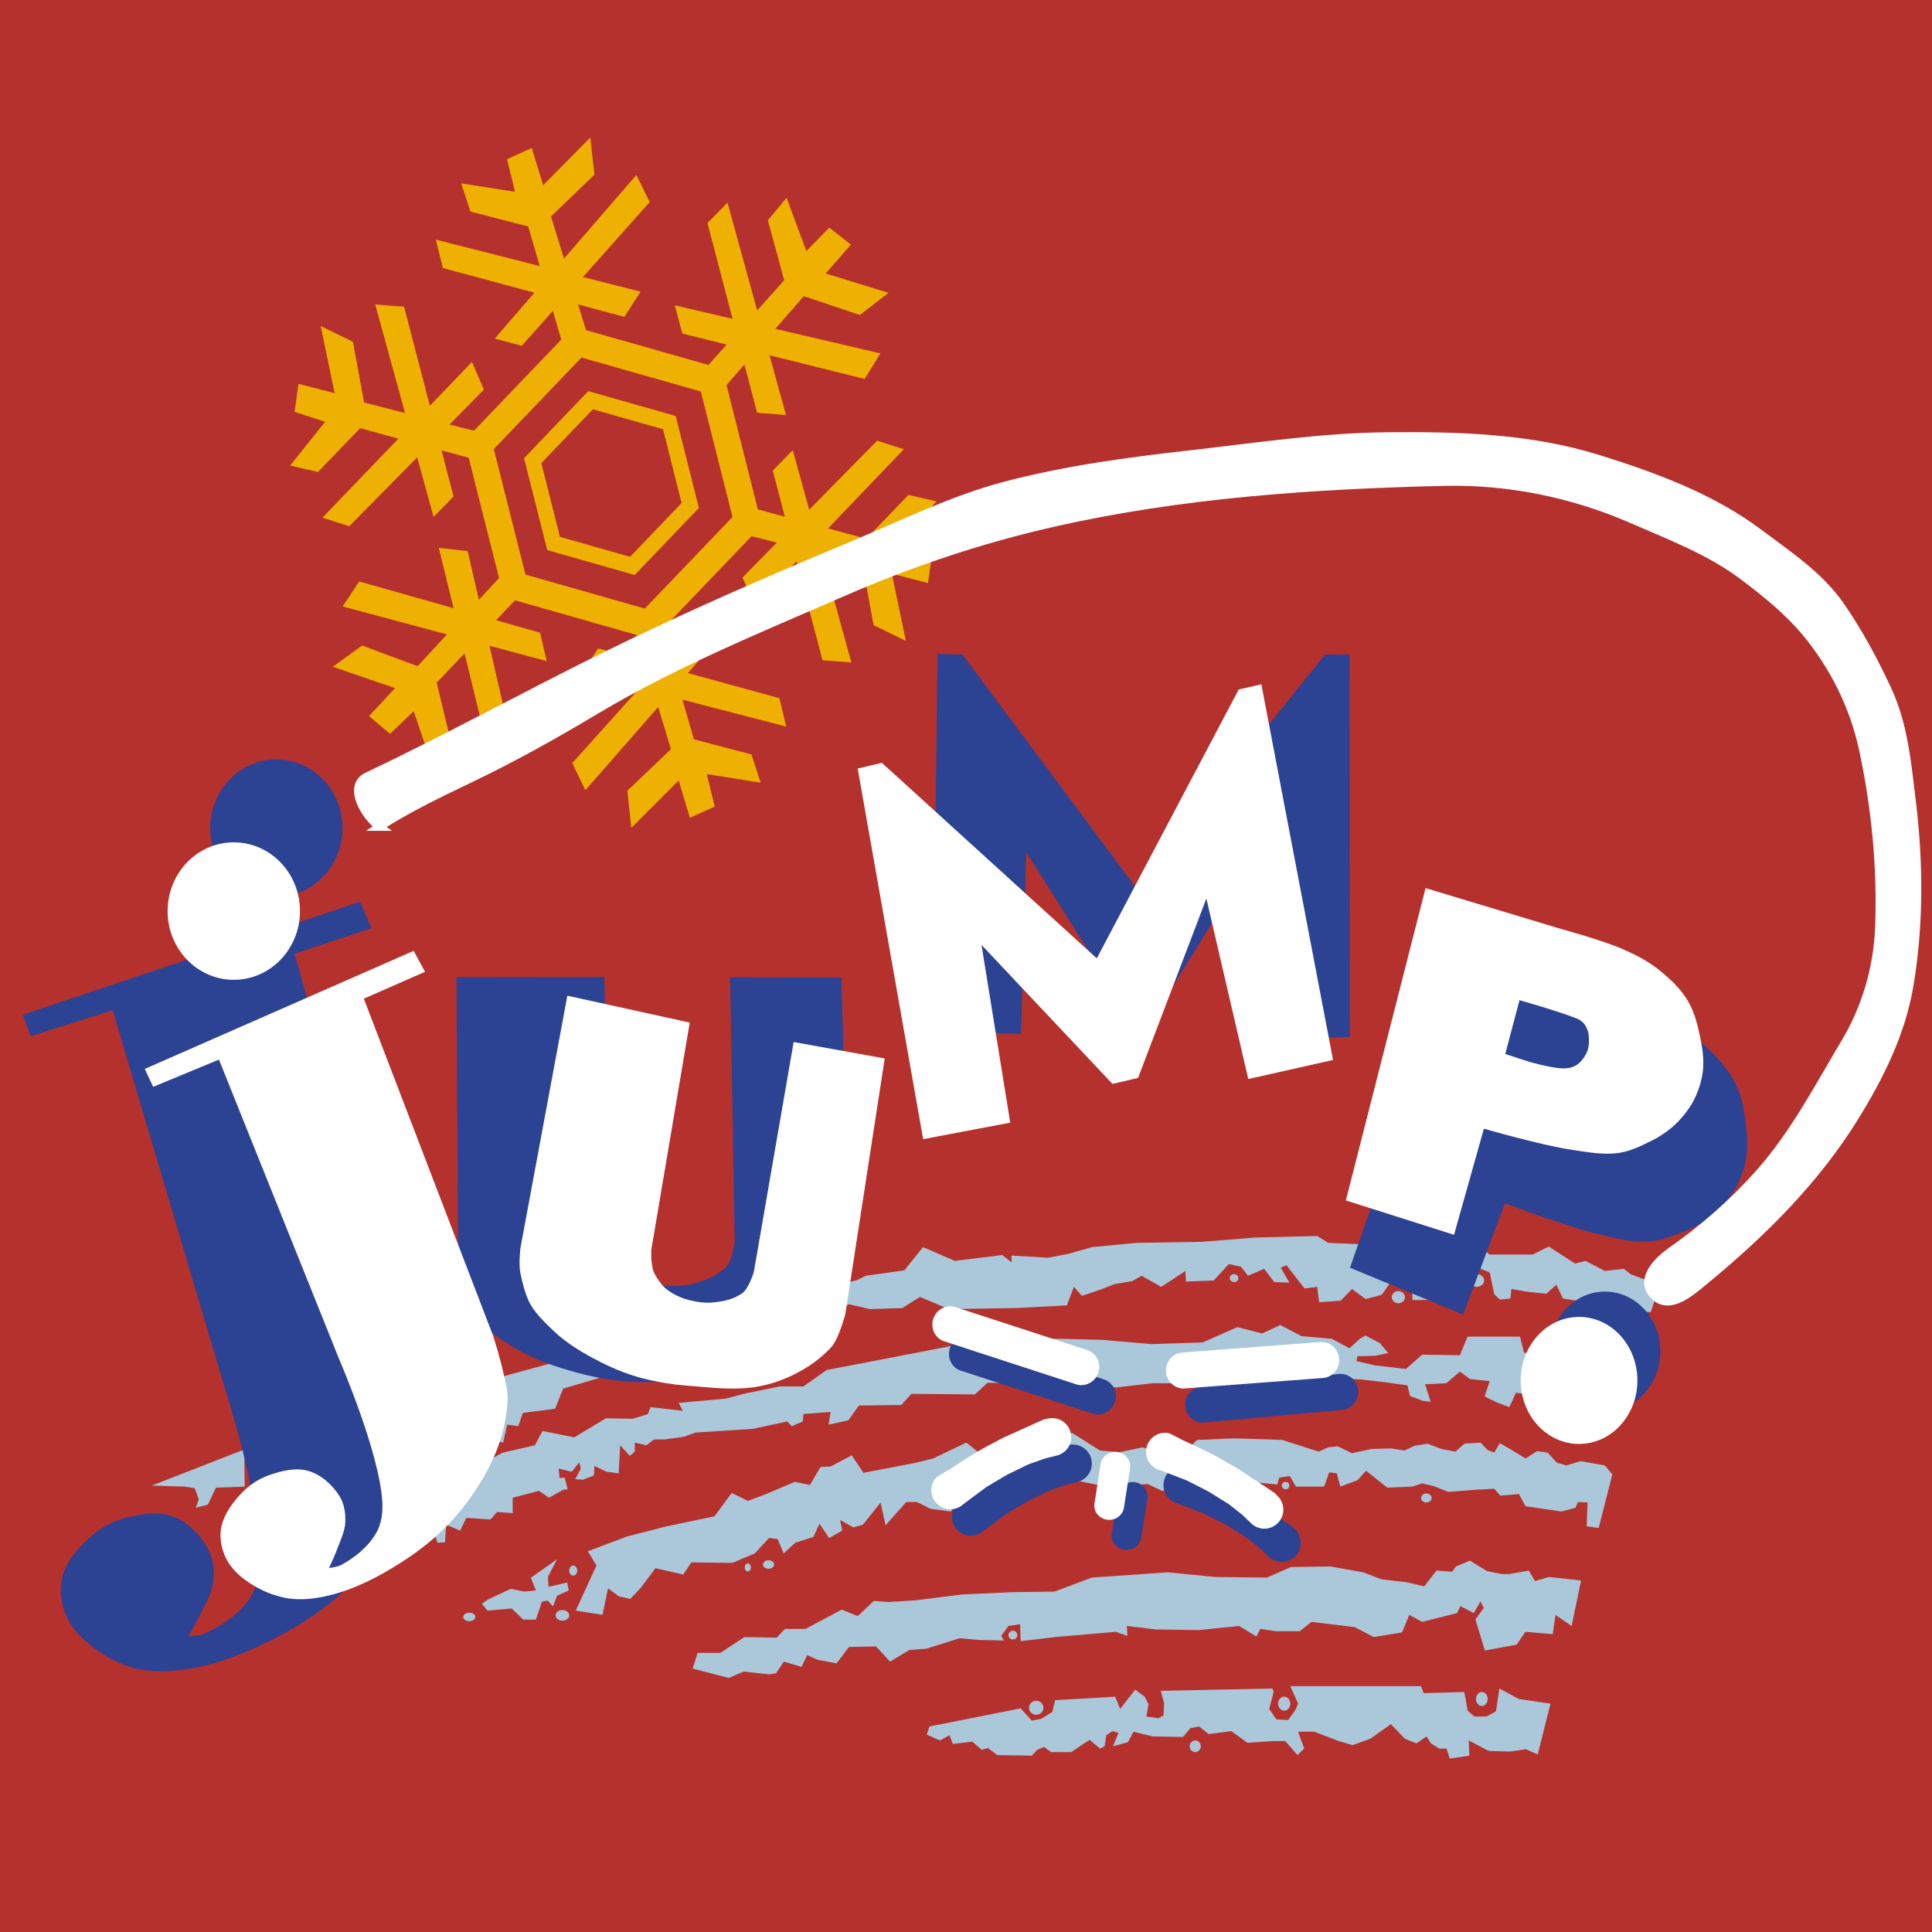 <?xml version="1.0" encoding="UTF-8" standalone="no"?>
<!-- Created with Inkscape (http://www.inkscape.org/) -->

<svg
   width="256"
   height="256"
   viewBox="0 0 256 256"
   version="1.1"
   id="svg1"
   xml:space="preserve"
   inkscape:version="1.4 (e7c3feb100, 2024-10-09)"
   sodipodi:docname="jump-v2.svg"
   inkscape:export-filename="jump-v2.png"
   inkscape:export-xdpi="192"
   inkscape:export-ydpi="192"
   xmlns:inkscape="http://www.inkscape.org/namespaces/inkscape"
   xmlns:sodipodi="http://sodipodi.sourceforge.net/DTD/sodipodi-0.dtd"
   xmlns="http://www.w3.org/2000/svg"
   xmlns:svg="http://www.w3.org/2000/svg"><sodipodi:namedview
     id="namedview1"
     pagecolor="#ffffff"
     bordercolor="#666666"
     borderopacity="1.0"
     inkscape:showpageshadow="2"
     inkscape:pageopacity="0.0"
     inkscape:pagecheckerboard="0"
     inkscape:deskcolor="#d1d1d1"
     inkscape:document-units="px"
     inkscape:zoom="5.31"
     inkscape:cx="147.36347"
     inkscape:cy="130.50847"
     inkscape:window-width="3440"
     inkscape:window-height="1395"
     inkscape:window-x="0"
     inkscape:window-y="22"
     inkscape:window-maximized="1"
     inkscape:current-layer="layer1" /><defs
     id="defs1"><inkscape:path-effect
       effect="simplify"
       id="path-effect36"
       is_visible="true"
       lpeversion="1.3"
       threshold="5"
       steps="14.445"
       smooth_angles="360"
       helper_size="10"
       simplify_individual_paths="false"
       simplify_just_coalesce="false" /><inkscape:path-effect
       effect="simplify"
       id="path-effect35"
       is_visible="true"
       lpeversion="1.3"
       threshold="0.01"
       steps="1"
       smooth_angles="360"
       helper_size="10"
       simplify_individual_paths="false"
       simplify_just_coalesce="false" /><inkscape:path-effect
       effect="simplify"
       id="path-effect34"
       is_visible="true"
       lpeversion="1.3"
       threshold="65.49"
       steps="4.686"
       smooth_angles="360"
       helper_size="10"
       simplify_individual_paths="false"
       simplify_just_coalesce="false" /><inkscape:path-effect
       effect="simplify"
       id="path-effect33"
       is_visible="true"
       lpeversion="1.3"
       threshold="6.1"
       steps="11"
       smooth_angles="360"
       helper_size="10"
       simplify_individual_paths="false"
       simplify_just_coalesce="false" /><inkscape:path-effect
       effect="powerstroke"
       message=""
       id="path-effect8"
       is_visible="true"
       lpeversion="1.3"
       scale_width="1"
       interpolator_type="CentripetalCatmullRom"
       interpolator_beta="0.2"
       start_linecap_type="zerowidth"
       end_linecap_type="zerowidth"
       offset_points="21.5,0.523"
       linejoin_type="round"
       miter_limit="4"
       not_jump="false"
       sort_points="true" /><inkscape:path-effect
       effect="simplify"
       id="path-effect1"
       is_visible="true"
       lpeversion="1.3"
       threshold="19.035"
       steps="19.429"
       smooth_angles="360"
       helper_size="10.487"
       simplify_individual_paths="false"
       simplify_just_coalesce="false" /><inkscape:path-effect
       effect="fill_between_many"
       method="bsplinespiro"
       autoreverse="false"
       close="false"
       join="false"
       linkedpaths="#path1,0,1"
       id="path-effect9" /><mask
       maskUnits="userSpaceOnUse"
       id="mask38"><rect
         style="fill:#ffffff;fill-opacity:1"
         id="rect38"
         width="55.351"
         height="63.351"
         x="97.514"
         y="144" /></mask></defs><g
     inkscape:label="Layer 1"
     inkscape:groupmode="layer"
     id="layer1"><rect
       style="fill:#b5312d;fill-opacity:1;stroke:none;stroke-width:14.874;stroke-opacity:1"
       id="rect32"
       width="256"
       height="256"
       x="0"
       y="0" /><ellipse
       style="fill:#2c4293;fill-opacity:1;stroke:none;stroke-width:1.047;stroke-opacity:1"
       id="path3-9"
       cx="36.62"
       cy="109.729"
       rx="8.769"
       ry="9.109" /><path
       style="fill:#2c4293;fill-opacity:1;stroke:none;stroke-width:1.047px;stroke-linecap:butt;stroke-linejoin:miter;stroke-opacity:1"
       d="m 124.227,86.658 3.292,0.052 23.129,31.085 24.912,-31.04 3.258,-0.037 0.044,50.678 -11.428,0.447 -1.075,-24.852 -13.281,21.46 -3.477,0.084 -13.608,-21.606 -0.701,24.078 -11.651,-0.407 z"
       id="path6-0"
       sodipodi:nodetypes="cccccccccccccc" /><path
       style="fill:#ffffff;fill-opacity:1;stroke:none;stroke-width:1.047px;stroke-linecap:butt;stroke-linejoin:miter;stroke-opacity:1"
       d="m 113.647,101.837 3.206,-0.757 28.477,25.905 18.81,-35.63 2.997,-0.676 9.499,49.771 -11.232,2.528 -5.553,-23.913 -9.052,23.762 -3.395,0.792 -17.35,-18.415 3.807,23.552 -11.539,2.19 z"
       id="path6"
       sodipodi:nodetypes="cccccccccccccc" /><path
       id="path9"
       style="fill:#eeb001;fill-opacity:1;stroke:none;stroke-width:1.047;stroke-opacity:1"
       d="m 76.014,43.279 -14.482,15.12 5.231,20.73 19.713,5.609 14.482,-15.122 -5.231,-20.73 z m 1.036,4.099 15.813,4.499 L 97.06,68.507 85.442,80.637 69.626,76.139 65.431,59.508 Z" /><path
       id="path9-6"
       style="fill:#eeb001;fill-opacity:1;stroke:none;stroke-width:0.615;stroke-opacity:1"
       d="m 77.95,51.826 -8.511,8.886 3.074,12.182 11.585,3.297 8.511,-8.887 -3.074,-12.182 z m 0.609,2.409 9.293,2.644 2.466,9.774 -6.828,7.129 -9.295,-2.644 -2.465,-9.774 z" /><path
       id="path10"
       style="fill:#eeb001;fill-opacity:1;stroke:none;stroke-width:1.047px;stroke-linecap:butt;stroke-linejoin:miter;stroke-opacity:1"
       d="m 49.716,40.338 3.953,14.387 -5.428,-1.391 -1.473,-8.044 -4.273,-2.089 1.842,8.895 -4.79,-1.236 -0.515,3.713 4.051,1.314 -4.64,5.802 3.682,0.851 5.6,-5.802 5.061,1.379 -10.054,10.475 3.536,1.144 9.012,-9.138 2.169,7.897 2.652,-2.707 -1.595,-6.112 4.835,1.318 0.884,-3.56 -4.652,-1.192 4.548,-4.612 -1.581,-3.677 -5.576,5.81 -3.423,-13.113 z" /><path
       id="path10-7"
       style="fill:#eeb001;fill-opacity:1;stroke:none;stroke-width:1.047px;stroke-linecap:butt;stroke-linejoin:miter;stroke-opacity:1"
       d="m 84.326,23.184 -9.595,11.078 -1.718,-5.583 5.752,-5.534 -0.546,-4.915 -6.248,6.311 -1.509,-4.93 -3.281,1.486 1.059,4.311 -7.138,-1.106 1.241,3.738 7.642,1.965 1.535,5.248 -13.766,-3.497 0.926,3.762 12.136,3.267 -5.267,6.08 3.586,0.952 4.121,-4.63 1.466,5.014 3.351,-1.076 -1.472,-4.784 6.125,1.648 2.154,-3.341 -7.636,-1.939 8.84,-9.935 z" /><path
       id="path10-0"
       style="fill:#eeb001;fill-opacity:1;stroke:none;stroke-width:1.047px;stroke-linecap:butt;stroke-linejoin:miter;stroke-opacity:1"
       d="m 116.66,46.83 -13.92,-3.256 3.766,-4.334 7.429,2.5 3.795,-2.935 -8.317,-2.568 3.33,-3.82 -2.856,-2.255 -3.041,3.103 -2.624,-7.057 -2.477,2.985 2.164,7.942 -3.579,4.002 -3.933,-14.287 -2.652,2.71 3.316,12.686 -7.641,-1.788 0.991,3.742 5.873,1.462 -3.42,3.823 2.551,2.522 3.227,-3.714 1.674,6.402 3.831,0.307 -2.182,-7.924 12.6,3.134 z" /><path
       id="path10-06"
       style="fill:#eeb001;fill-opacity:1;stroke:none;stroke-width:1.047px;stroke-linecap:butt;stroke-linejoin:miter;stroke-opacity:1"
       d="m 112.814,87.791 -3.972,-14.381 5.43,1.384 1.483,8.042 4.275,2.083 -1.853,-8.892 4.791,1.23 0.51,-3.714 -4.053,-1.308 4.633,-5.809 -3.683,-0.846 -5.592,5.81 -5.063,-1.372 10.041,-10.489 -3.538,-1.139 -9.001,9.15 -2.179,-7.894 -2.649,2.711 1.602,6.11 -4.837,-1.311 -0.88,3.561 4.653,1.186 -4.542,4.618 1.585,3.675 5.569,-5.818 3.439,13.108 z" /><path
       id="path10-6"
       style="fill:#eeb001;fill-opacity:1;stroke:none;stroke-width:1.047px;stroke-linecap:butt;stroke-linejoin:miter;stroke-opacity:1"
       d="m 77.565,104.713 9.646,-11.029 1.692,5.591 -5.777,5.505 0.523,4.918 6.277,-6.279 1.486,4.938 3.288,-1.47 -1.039,-4.316 7.133,1.142 -1.223,-3.744 -7.632,-2.003 -1.511,-5.255 13.75,3.567 -0.909,-3.766 -12.121,-3.328 5.295,-6.054 -3.582,-0.97 -4.142,4.609 -1.443,-5.022 -3.356,1.059 1.45,4.792 -6.117,-1.679 -2.169,3.33 7.627,1.977 -8.885,9.89 z" /><path
       id="path10-4"
       style="fill:#eeb001;fill-opacity:1;stroke:none;stroke-width:1.047px;stroke-linecap:butt;stroke-linejoin:miter;stroke-opacity:1"
       d="m 45.404,80.36 13.818,3.702 -3.89,4.211 -7.353,-2.738 -3.879,2.812 8.238,2.834 -3.44,3.711 2.789,2.346 3.13,-3.003 2.417,7.138 2.562,-2.904 -1.931,-8.008 3.694,-3.885 3.515,14.406 2.73,-2.623 -2.944,-12.786 7.585,2.033 -0.881,-3.772 -5.828,-1.65 3.53,-3.712 -2.477,-2.603 -3.334,3.609 -1.486,-6.453 -3.821,-0.43 1.95,7.99 -12.503,-3.538 z" /><path
       style="fill:#aac8d9;fill-opacity:1;stroke:none;stroke-width:1.047px;stroke-linecap:butt;stroke-linejoin:miter;stroke-opacity:1"
       d="m 203.755,232.474 1.694,-6.729 -4.199,-0.619 -2.578,-1.392 -0.442,3.017 -1.252,0.696 h -1.621 l -0.884,-0.773 -0.442,-2.475 -5.378,0.155 -0.368,-0.928 h -17.312 l 1.031,2.32 -0.368,0.851 -0.958,1.315 -1.547,-0.077 -0.958,-1.392 0.589,-2.243 -0.147,-0.464 -14.807,0.309 0.442,1.624 -0.074,1.624 -0.663,0.387 -1.621,-0.232 0.295,-1.624 -0.516,-1.006 -1.252,-0.928 -1.031,1.315 -0.958,1.238 -0.663,-1.624 -7.956,0.464 -0.368,1.547 -1.473,0.928 -1.252,0.232 -1.473,-1.624 -12.082,2.398 -0.368,1.083 1.768,0.773 1.252,-0.696 0.442,1.16 2.578,-0.309 1.252,1.083 0.81,-0.232 1.252,0.928 4.567,0.077 0.737,-0.773 0.884,-0.387 0.958,0.696 h 2.652 l 1.473,-1.006 0.958,-0.619 1.4,1.16 0.589,-0.309 0.221,-1.47 0.81,-0.541 0.81,0.232 -0.737,1.779 1.989,-0.541 0.737,-1.392 2.505,0.619 4.052,0.077 0.958,-1.16 1.179,-0.232 1.252,1.006 3.02,-0.387 2.136,1.547 3.462,-0.232 h 1.547 l 1.621,1.856 0.884,-0.851 -0.81,-2.243 h 2.136 l 3.241,1.238 1.842,0.541 2.357,-0.851 2.726,-1.934 1.842,1.934 1.547,0.619 1.326,-0.928 0.589,0.928 1.105,0.696 h 0.958 l 0.442,1.315 2.578,-0.387 -0.074,-2.011 2.652,1.392 2.799,0.077 2.136,-0.309 z"
       id="path11" /><ellipse
       style="fill:#aac8d9;fill-opacity:1;stroke:none;stroke-width:1.047;stroke-opacity:1"
       id="path12"
       cx="137.306"
       cy="226.286"
       rx="0.958"
       ry="0.928" /><ellipse
       style="fill:#aac8d9;fill-opacity:1;stroke:none;stroke-width:1.047;stroke-opacity:1"
       id="path13"
       cx="170.162"
       cy="225.744"
       rx="0.81"
       ry="0.928" /><ellipse
       style="fill:#aac8d9;fill-opacity:1;stroke:none;stroke-width:1.047;stroke-opacity:1"
       id="path14"
       cx="196.351"
       cy="225.126"
       rx="0.774"
       ry="0.928" /><ellipse
       style="fill:#aac8d9;fill-opacity:1;stroke:none;stroke-width:1.047;stroke-opacity:1"
       id="path15"
       cx="158.375"
       cy="231.391"
       rx="0.737"
       ry="0.773" /><path
       style="fill:#aac8d9;fill-opacity:1;stroke:none;stroke-width:1.047px;stroke-linecap:butt;stroke-linejoin:miter;stroke-opacity:1"
       d="m 208.248,215.457 1.252,-6.033 -4.273,-0.464 -1.842,0.541 -0.81,-1.392 -2.578,0.464 h -0.958 l -1.989,-0.387 -2.284,-1.392 -1.842,0.773 -0.516,0.696 -2.063,-0.155 -1.621,2.088 -2.357,-0.541 -3.315,-0.387 -2.431,-0.928 -4.346,-0.773 -5.23,0.077 -3.168,1.392 -6.851,-0.077 -6.335,-0.619 -10.019,0.696 -4.936,1.856 -5.525,0.077 -6.777,0.309 -6.114,0.773 -3.61,0.232 -1.915,-0.155 -2.136,2.011 -2.136,-0.851 -4.788,2.553 h -2.726 l -1.105,1.16 -4.273,-0.077 -3.168,2.088 h -3.02 l -0.663,2.088 4.788,1.238 1.989,-0.851 3.389,0.387 0.884,-0.155 1.031,-1.547 2.357,0.696 0.737,-1.547 1.4,0.619 2.505,0.464 1.621,-2.166 3.61,-0.077 1.842,2.011 2.578,-1.547 2.21,-0.155 4.42,-1.392 2.652,0.232 3.241,0.077 -0.368,-0.619 0.958,-1.315 1.547,-0.232 0.074,2.243 4.567,-0.541 8.03,-0.696 1.547,0.541 -0.074,-1.315 3.904,0.464 5.672,0.077 5.304,-0.541 2.284,1.392 0.516,-1.006 2.063,0.309 h 3.168 l 1.547,-1.238 5.746,0.696 2.505,1.315 3.757,-0.619 0.958,-2.32 1.694,0.928 4.641,-1.16 0.442,-0.928 1.768,0.928 0.884,-1.547 0.442,0.851 -1.105,1.547 1.252,4.099 4.199,-0.773 1.179,-1.702 3.61,0.309 0.368,-2.553 z"
       id="path16" /><ellipse
       style="fill:#aac8d9;fill-opacity:1;stroke:none;stroke-width:1.047;stroke-opacity:1"
       id="path17"
       cx="134.212"
       cy="216.656"
       rx="0.589"
       ry="0.58" /><path
       style="fill:#aac8d9;fill-opacity:1;stroke:none;stroke-width:1.047px;stroke-linecap:butt;stroke-linejoin:miter;stroke-opacity:1"
       d="m 209.095,199.019 1.271,0.07 -0.134,3.159 1.605,0.211 1.805,-7.091 -1.003,-1.194 -3.21,-0.562 -1.872,0.562 -1.271,-0.351 -1.204,-1.334 -1.404,-0.211 -1.538,0.983 -1.939,-1.194 -1.471,-0.843 -0.736,1.264 -0.869,-0.351 -0.936,-0.983 -2.14,0.14 -1.204,1.053 -1.872,-0.351 -1.805,-0.702 -1.739,0.281 -1.337,0.632 -1.739,-0.281 -2.608,0.07 -2.608,0.562 -1.872,-0.913 -1.271,0.14 -1.271,0.562 -4.815,-1.545 -3.945,-0.14 -2.474,-0.07 -4.881,0.211 -2.608,2.598 -1.939,-0.913 -2.675,-0.702 -3.009,0.632 -2.608,-0.211 -3.678,-2.317 -4.28,0.702 -2.675,1.264 -2.274,0.211 -2.006,1.334 -2.809,-2.247 -4.413,2.106 -2.274,0.562 -6.954,1.334 -1.538,-2.317 -2.809,1.474 -1.337,0.07 -1.404,2.387 -2.006,-0.421 -3.611,1.545 -2.608,0.983 -2.14,-1.053 -2.274,3.089 -6.353,1.334 -5.216,1.334 -5.216,1.966 1.137,1.896 -2.742,5.968 3.544,0.562 0.736,-3.511 1.404,1.053 1.538,0.351 1.337,-1.404 2.006,-2.668 3.678,0.843 1.07,-1.615 5.416,0.07 3.009,-1.264 1.872,-2.036 1.137,0.14 0.802,1.896 1.538,-1.404 2.407,-0.772 0.802,-1.755 1.271,1.896 1.739,-0.983 -0.267,-1.404 1.739,0.983 1.271,-0.351 2.34,-2.949 0.669,3.019 2.742,-3.089 h 1.404 l 1.805,0.913 2.742,0.351 0.535,-1.825 0.468,0.983 5.55,-2.106 5.55,-0.843 3.945,-0.421 4.815,0.983 5.149,-0.421 1.939,0.913 9.562,-1.545 0.669,1.053 0.669,-0.772 4.347,0.421 0.267,-0.913 1.404,-0.211 0.802,1.404 h 3.745 l 0.669,-1.896 1.003,0.14 0.468,1.755 2.274,-0.843 1.137,-1.264 2.809,2.247 3.277,-0.14 1.337,-0.421 1.538,0.351 1.939,0.772 3.611,-0.281 2.474,-0.14 0.802,0.913 2.474,-0.211 0.869,1.615 4.748,0.702 1.872,-0.491 z"
       id="path18" /><ellipse
       style="fill:#aac8d9;fill-opacity:1;stroke:none;stroke-width:1.047;stroke-opacity:1"
       id="path19"
       cx="101.836"
       cy="207.304"
       rx="0.736"
       ry="0.562" /><ellipse
       style="fill:#aac8d9;fill-opacity:1;stroke:none;stroke-width:1.047;stroke-opacity:1"
       id="path20"
       cx="99.094"
       cy="207.69"
       rx="0.401"
       ry="0.527" /><ellipse
       style="fill:#aac8d9;fill-opacity:1;stroke:none;stroke-width:1.047;stroke-opacity:1"
       id="path21"
       cx="75.957"
       cy="208.111"
       rx="0.535"
       ry="0.667" /><ellipse
       style="fill:#aac8d9;fill-opacity:1;stroke:none;stroke-width:1.047;stroke-opacity:1"
       id="path22"
       cx="74.52"
       cy="214.044"
       rx="0.903"
       ry="0.702" /><ellipse
       style="fill:#aac8d9;fill-opacity:1;stroke:none;stroke-width:1.047;stroke-opacity:1"
       id="path23"
       cx="62.182"
       cy="214.255"
       rx="0.802"
       ry="0.562" /><ellipse
       style="fill:#aac8d9;fill-opacity:1;stroke:none;stroke-width:1.047;stroke-opacity:1"
       id="path24"
       cx="170.344"
       cy="196.842"
       rx="0.502"
       ry="0.491" /><ellipse
       style="fill:#aac8d9;fill-opacity:1;stroke:none;stroke-width:1.047;stroke-opacity:1"
       id="path25"
       cx="189.001"
       cy="198.492"
       rx="0.702"
       ry="0.597" /><path
       style="fill:#aac8d9;fill-opacity:1;stroke:none;stroke-width:1.047px;stroke-linecap:butt;stroke-linejoin:miter;stroke-opacity:1"
       d="m 64.656,211.938 3.009,-1.404 1.739,0.351 1.605,-0.14 -0.669,-1.685 3.477,-2.457 -1.204,2.317 0.067,1.334 2.474,-0.562 0.201,1.053 -1.538,0.702 -0.535,1.404 -0.736,-0.772 -0.736,0.14 -0.802,2.387 H 69.337 l -1.538,-1.474 -3.21,0.281 -0.736,-0.913 z"
       id="path26" /><path
       style="fill:#aac8d9;fill-opacity:1;stroke:none;stroke-width:1.047px;stroke-linecap:butt;stroke-linejoin:miter;stroke-opacity:1"
       d="m 201.405,177.113 h -6.954 l -1.003,2.457 -5.015,-0.07 -2.14,1.896 -4.213,-0.491 -2.34,-0.562 0.134,-0.632 2.34,-0.07 1.739,-0.351 -1.137,-1.334 -1.872,-0.983 -0.669,0.351 -1.471,1.334 -2.34,-1.264 -4.012,-0.351 -2.809,-1.474 -2.407,1.123 -3.277,-0.843 -4.614,2.036 -6.821,0.211 -6.553,-0.562 -5.617,-0.14 -10.097,0.14 -10.499,2.036 -10.231,1.966 -3.076,2.177 h -3.143 l -4.48,0.913 -2.675,0.702 -6.219,0.562 0.535,1.053 -4.28,-0.491 -0.334,0.913 -2.006,0.632 -3.544,-0.07 -4.213,2.528 -4.213,-0.843 -1.003,1.896 -4.28,0.983 -7.623,4.072 -1.805,5.266 0.802,2.598 1.003,-0.07 0.134,-2.317 1.872,0.772 0.802,-1.685 3.21,0.211 0.869,-0.983 2.073,0.14 v -2.036 l 3.477,-0.913 1.337,0.913 1.872,-1.053 0.602,-0.07 -0.401,-1.545 -0.669,0.07 -0.134,-1.264 1.739,0.421 1.003,-1.264 0.201,0.843 -0.736,1.404 1.003,0.07 1.471,-0.562 0.067,-1.264 1.605,0.772 1.605,0.211 0.201,-3.721 1.271,1.404 0.669,-0.562 v -1.194 l 1.538,0.351 1.003,-0.772 h 1.404 l 2.541,-0.351 1.538,-0.562 7.623,-0.491 4.547,-0.983 0.602,0.632 1.471,-0.632 0.067,-0.983 3.611,-0.281 -0.267,1.685 2.608,-0.562 1.404,-1.966 5.617,-0.07 1.337,-1.474 8.426,0.07 1.672,-1.545 3.945,0.07 2.073,0.491 3.812,0.491 3.544,-1.264 3.611,0.843 4.881,-0.562 h 5.216 l 4.881,-1.896 1.471,0.562 -0.669,0.843 0.535,1.053 2.14,-1.334 1.605,0.07 2.274,-1.264 1.07,1.825 3.277,-0.772 2.006,0.983 1.538,-0.702 2.407,0.14 3.009,0.351 3.009,0.421 0.334,1.404 1.672,0.632 1.07,0.14 -0.736,-2.317 2.809,-0.14 1.805,-1.545 1.337,0.983 2.608,0.281 -0.669,2.036 1.739,0.843 1.538,0.562 0.869,-1.896 4.948,0.562 0.468,-5.055 -4.347,-0.843 z"
       id="path27" /><path
       style="fill:#aac8d9;fill-opacity:1;stroke:none;stroke-width:1.047px;stroke-linecap:butt;stroke-linejoin:miter;stroke-opacity:1"
       d="m 218.724,173.883 1.204,-3.581 -3.878,-1.474 -0.869,-0.702 -2.541,0.281 -2.541,-1.334 -1.404,0.351 -3.477,-2.247 -2.14,1.053 h -5.751 l -0.869,-0.913 -4.28,0.07 -16.182,-0.702 -1.471,-0.913 -8.225,0.211 -7.021,0.562 -8.693,0.14 -5.885,0.562 -3.21,0.913 -2.608,0.491 -4.881,-0.281 0.067,0.913 -1.271,-0.983 -6.286,0.772 -4.213,-1.825 -2.474,3.089 -5.082,0.702 -1.137,0.562 -47.478,12.919 -1.404,8.074 1.939,0.562 0.535,-2.387 1.471,0.211 0.602,-1.755 4.28,-0.562 1.07,-2.668 37.915,-11.164 2.742,0.632 4.28,-0.14 2.34,-1.474 3.812,1.615 8.894,-0.14 6.754,-0.351 0.936,-2.457 1.07,1.194 2.474,-0.843 1.805,-0.702 2.407,-0.421 1.204,-0.702 2.608,1.474 3.21,-2.106 0.067,1.404 3.678,-0.14 2.006,-2.177 1.605,0.351 0.936,1.194 2.14,-0.913 1.337,1.755 2.006,0.07 -1.137,-1.966 0.736,-0.351 2.407,3.089 1.672,-0.211 0.267,2.036 2.875,-0.211 1.471,-1.545 1.805,1.334 2.14,-0.562 1.137,-1.615 2.875,0.07 0.067,2.247 5.818,-0.07 1.538,-3.932 1.538,-0.211 1.337,0.562 0.602,2.879 0.736,0.702 1.404,-0.14 0.134,-1.264 1.939,0.351 2.675,0.281 1.337,-1.194 0.869,1.825 z"
       id="path28" /><ellipse
       style="fill:#aac8d9;fill-opacity:1;stroke:none;stroke-width:1.047;stroke-opacity:1"
       id="path29"
       cx="195.688"
       cy="169.67"
       rx="0.97"
       ry="0.843" /><ellipse
       style="fill:#aac8d9;fill-opacity:1;stroke:none;stroke-width:1.047;stroke-opacity:1"
       id="path31"
       cx="185.29"
       cy="171.882"
       rx="0.869"
       ry="0.807" /><path
       id="path7-1"
       style="display:inline;fill:#2c4293;fill-opacity:1;stroke:none;stroke-width:1.13px;stroke-linecap:butt;stroke-linejoin:miter;stroke-opacity:1"
       d="m 194.023,124.451 -15.139,43.53 14.994,6.206 5.542,-14.752 c 0,0 7.975,3.049 12.116,4.032 2.314,0.549 4.691,1.239 7.059,1.029 1.618,-0.143 3.134,-0.752 4.645,-1.347 0.943,-0.371 1.903,-0.888 2.742,-1.456 1.185,-0.801 2.222,-1.833 3.11,-2.953 0.882,-1.113 1.652,-2.736 2.035,-4.103 0.539,-1.925 0.444,-3.584 0.216,-5.57 -0.214,-1.87 -0.535,-3.791 -1.371,-5.476 -0.919,-1.85 -2.365,-3.429 -3.879,-4.834 -1.372,-1.274 -2.989,-2.281 -4.631,-3.18 -2.816,-1.543 -8.87,-3.756 -8.87,-3.756 z m 12.024,17.106 c 0,0 5.274,1.98 7.919,3.296 0.842,0.419 1.255,1.082 1.457,1.979 0.128,0.571 0.119,1.596 -0.003,2.169 -0.152,0.709 -0.674,1.307 -1.176,1.831 -0.307,0.32 -0.676,0.601 -1.087,0.765 -0.582,0.232 -1.041,0.26 -1.666,0.212 -1.661,-0.13 -4.97,-1.42 -4.97,-1.42 l -3.154,-1.339 z"
       sodipodi:nodetypes="ccccsssssssssscccssssssccc" /><path
       style="fill:#ffffff;fill-opacity:1;fill-rule:nonzero;stroke:#ffffff;stroke-width:1.047;stroke-linecap:butt;stroke-linejoin:miter;stroke-opacity:1"
       d="m 50.281,109.56 c -1.946,-1.369 -4.316,-5.419 -1.655,-6.68 C 59.276,97.831 69.633,92.116 80.216,86.899 90.906,81.629 101.84,76.871 112.836,72.285 c 6.695,-2.793 13.258,-6.067 20.278,-7.926 7.949,-2.104 16.13,-3.21 24.284,-4.128 8.796,-0.99 17.598,-2.35 26.448,-2.433 9.332,-0.087 18.804,0.167 27.81,2.962 7.542,2.341 15.164,5.15 21.481,9.898 3.808,2.862 7.951,5.607 10.681,9.519 2.466,3.535 4.509,7.362 6.319,11.261 2.132,4.595 2.585,9.682 3.189,14.671 0.987,8.149 1.061,16.407 -0.329,24.578 -1.066,6.267 -3.934,12.006 -7.27,17.394 -5.161,8.334 -12.172,15.299 -19.754,21.544 -1.813,1.493 -4.681,4.131 -6.762,2.102 -2.144,-2.091 0.337,-4.631 2.255,-5.969 4.282,-2.988 8.253,-6.48 11.713,-10.387 4.58,-5.173 7.797,-11.367 11.321,-17.271 2.762,-4.627 4.288,-9.914 4.49,-15.296 0.297,-7.881 -0.485,-15.809 -2.134,-23.511 -1.218,-5.688 -3.901,-11.056 -7.565,-15.461 -2.4,-2.884 -5.338,-5.247 -8.318,-7.492 -4.408,-3.322 -9.623,-5.287 -14.635,-7.481 -7.86,-3.44 -16.415,-5.207 -25.06,-5.002 -17.348,0.412 -34.792,1.593 -51.752,5.437 -9.506,2.155 -18.769,5.253 -27.72,9.152 -11.117,4.843 -22.397,9.421 -32.837,15.658 -5.431,3.245 -10.943,6.335 -16.659,9.072 -4.095,1.96 -8.201,3.93 -12.03,6.384 z"
       id="path1"
       inkscape:linked-fill="path33"
       inkscape:path-effect="#path-effect33"
       inkscape:original-d="m 50.281276,109.5599 -3.960375,-5.34636 38.28362,-19.60334 35.454779,-15.445055 12.63548,-4.950338 17.16162,-3.168217 31.87159,-3.366229 18.67033,0.396027 9.99524,2.178148 12.82406,4.752325 9.80665,5.346365 10.56099,9.108623 6.41204,11.484784 2.07448,5.346365 1.32013,9.504652 1.13153,15.44506 -1.32012,8.31656 -2.07448,9.10862 -5.09191,9.10862 -7.92075,11.08876 -9.05229,8.51458 -8.29793,5.74239 -3.39461,-3.76225 7.35499,-6.13842 7.16639,-6.13842 5.2805,-6.73246 7.16639,-11.6828 3.77179,-8.11855 1.0826,-9.74178 -0.75436,-13.16097 -2.40272,-12.145646 -6.60063,-11.880812 -10.37241,-8.910609 -16.40726,-7.524513 -11.69254,-3.168216 -15.08714,-0.198014 -22.44212,1.584109 -18.85893,2.574175 -20.55623,5.346365 -17.53879,7.326501 -20.556235,9.306636 -14.898552,8.910609 -16.973032,8.316565 z"
       sodipodi:nodetypes="cccccccccccccccccccccccccccccccccccccccccccc" /><path
       id="path7"
       style="fill:#ffffff;fill-opacity:1;stroke:none;stroke-width:1.047px;stroke-linecap:butt;stroke-linejoin:miter;stroke-opacity:1"
       d="m 188.894,117.678 -10.561,41.386 14.333,4.553 3.959,-14.058 c 0,0 7.603,2.19 11.505,2.772 2.18,0.325 4.429,0.775 6.6,0.396 1.483,-0.259 2.835,-0.94 4.184,-1.609 0.841,-0.417 1.687,-0.97 2.418,-1.56 1.031,-0.832 1.908,-1.867 2.64,-2.971 0.727,-1.097 1.311,-2.656 1.557,-3.948 0.346,-1.82 0.129,-3.344 -0.238,-5.16 -0.345,-1.71 -0.791,-3.459 -1.696,-4.949 -0.994,-1.637 -2.453,-2.98 -3.961,-4.159 -1.367,-1.069 -2.939,-1.871 -4.526,-2.573 -2.721,-1.203 -8.485,-2.772 -8.485,-2.772 z m 12.447,14.852 c 0,0 5.025,1.414 7.572,2.421 0.81,0.321 1.244,0.9 1.501,1.713 0.163,0.518 0.169,1.552 0.065,2.085 -0.126,0.646 -0.417,1.178 -0.84,1.701 -0.258,0.32 -0.577,0.608 -0.944,0.792 -0.519,0.26 -0.941,0.322 -1.522,0.326 -1.544,0.011 -4.701,-0.921 -4.701,-0.921 l -3.017,-0.989 z"
       sodipodi:nodetypes="ccccsssssssssscccssssssccc" /><ellipse
       style="fill:#2c4293;fill-opacity:1;stroke:none;stroke-width:1.047;stroke-opacity:1"
       id="path4"
       cx="212.657"
       cy="179.063"
       rx="7.355"
       ry="7.921" /><ellipse
       style="fill:#ffffff;fill-opacity:1;stroke:none;stroke-width:1.107;stroke-opacity:1"
       id="path4-6"
       cx="209.233"
       cy="182.914"
       rx="7.732"
       ry="8.416" /><ellipse
       style="fill:#aac8d9;fill-opacity:1;stroke:none;stroke-width:1.047;stroke-opacity:1"
       id="path30"
       cx="163.523"
       cy="169.354"
       rx="0.568"
       ry="0.527" /><path
       style="fill:#aac8d9;fill-opacity:1;stroke:none;stroke-width:1.047px;stroke-linecap:butt;stroke-linejoin:miter;stroke-opacity:1"
       d="m 32.358,192.068 -12.237,4.774 4.347,0.14 1.337,0.211 0.535,1.474 -0.401,1.123 1.605,-0.421 1.07,-2.247 3.812,-0.14 z"
       id="path32" /><path
       style="fill:#2c4293;fill-opacity:1;stroke:none;stroke-width:1.268px;stroke-linecap:butt;stroke-linejoin:miter;stroke-opacity:1"
       d="m 4.057,137.307 -1.029,-2.847 44.687,-14.975 1.505,3.514 -10.182,3.38 15.629,55.908 c 0,0 0.813,3.855 1.025,5.76 0.168,1.51 0.489,2.834 0.33,4.244 -0.33,2.923 -1.273,5.814 -2.626,8.425 -1.911,3.687 -4.569,7.028 -7.582,9.887 -2.805,2.662 -6.115,4.82 -9.564,6.57 -3.587,1.819 -7.413,3.371 -11.387,3.99 -2.413,0.376 -4.977,0.474 -7.322,-0.206 -2.509,-0.728 -4.87,-2.177 -6.736,-4.005 -1.077,-1.055 -1.973,-2.39 -2.393,-3.838 -0.425,-1.466 -0.511,-3.131 -0.029,-4.58 0.684,-2.054 2.27,-3.779 3.927,-5.172 1.246,-1.048 2.761,-1.843 4.34,-2.242 2.08,-0.526 4.441,-0.911 6.435,-0.119 2.004,0.797 3.662,2.597 4.622,4.529 0.62,1.247 0.708,2.764 0.529,4.145 -0.205,1.573 -1.109,2.976 -1.79,4.409 -0.412,0.865 -1.384,2.52 -1.384,2.52 L 24.958,216.834 c 0,0 1.342,-0.042 1.945,-0.299 2.385,-1.015 4.715,-2.581 6.179,-4.719 0.919,-1.343 1.29,-3.064 1.358,-4.69 0.33,-7.924 -4.693,-23.325 -4.693,-23.325 L 14.929,133.856 Z"
       id="path2-5"
       sodipodi:nodetypes="ccccccssaassssssssssssccsssccc" /><ellipse
       style="fill:#ffffff;fill-opacity:1;stroke:none;stroke-width:1.047;stroke-opacity:1"
       id="path3"
       cx="30.979"
       cy="120.722"
       rx="8.769"
       ry="9.109" /><path
       style="fill:#2c4293;fill-opacity:1;stroke:none;stroke-width:1.204px;stroke-linecap:butt;stroke-linejoin:miter;stroke-opacity:1"
       d="m 60.478,129.484 19.586,-0.025 0.85,34.652 c 0,0 0.332,2.345 1.172,3.357 0.522,0.629 1.365,1.434 2.097,1.835 0.961,0.528 2.343,0.92 3.448,1.031 1.257,0.126 2.95,0.103 4.166,-0.228 1.671,-0.454 3.233,-1.035 4.424,-2.232 0.853,-0.857 1.135,-3.363 1.135,-3.363 l -0.607,-35.011 14.736,0.023 1.112,39.374 c 0,0 -0.201,2.879 -1.027,4.245 -0.883,1.46 -2.338,3.004 -3.674,4.114 -2.077,1.728 -4.523,3.153 -7.141,4.001 -3.455,1.119 -7.166,1.279 -10.793,1.677 -1.854,0.203 -3.779,0.229 -5.645,0.177 -2.696,-0.076 -5.391,-0.548 -7.981,-1.259 -2.835,-0.778 -5.69,-1.726 -8.159,-3.256 -1.605,-0.995 -3.509,-2.13 -4.629,-3.604 -0.892,-1.175 -1.54,-2.565 -2.137,-3.897 -0.495,-1.105 -0.704,-3.546 -0.704,-3.546 z"
       id="path5-89"
       sodipodi:nodetypes="cccsssssccccssssssssscc" /><path
       style="fill:#ffffff;fill-opacity:1;stroke:none;stroke-width:1.047px;stroke-linecap:butt;stroke-linejoin:miter;stroke-opacity:1"
       d="m 20.296,144.014 -1.113,-2.376 35.625,-15.643 1.509,2.772 -8.109,3.564 17.162,44.751 c 0,0 0.966,3.106 1.287,4.656 0.254,1.228 0.621,2.292 0.599,3.463 -0.045,2.428 -0.598,4.877 -1.509,7.128 -1.286,3.179 -3.213,6.13 -5.469,8.713 -2.101,2.405 -4.655,4.434 -7.355,6.138 -2.808,1.772 -5.833,3.343 -9.052,4.158 -1.954,0.495 -4.055,0.774 -6.035,0.396 -2.118,-0.404 -4.171,-1.414 -5.846,-2.772 -0.967,-0.784 -1.807,-1.812 -2.263,-2.97 -0.462,-1.173 -0.662,-2.534 -0.377,-3.762 0.404,-1.741 1.574,-3.281 2.829,-4.554 0.944,-0.958 2.128,-1.728 3.395,-2.178 1.669,-0.593 3.581,-1.092 5.28,-0.594 1.709,0.5 3.211,1.852 4.149,3.366 0.606,0.977 0.796,2.217 0.754,3.366 -0.047,1.309 -0.682,2.532 -1.132,3.762 -0.272,0.743 -0.943,2.178 -0.943,2.178 l -0.067,0.198 c 0,0 1.1,-0.138 1.576,-0.396 1.882,-1.018 3.677,-2.485 4.715,-4.356 0.652,-1.175 0.824,-2.618 0.754,-3.96 -0.34,-6.539 -5.658,-18.811 -5.658,-18.811 L 29.011,140.401 Z"
       id="path2"
       sodipodi:nodetypes="ccccccssaassssssssssssccsssccc" /><path
       style="fill:#ffffff;fill-opacity:1;stroke:none;stroke-width:1.047px;stroke-linecap:butt;stroke-linejoin:miter;stroke-opacity:1"
       d="m 75.175,131.935 16.219,3.564 -5.092,30.098 c 0,0 -0.12,2.112 0.407,3.135 0.327,0.636 0.891,1.476 1.431,1.945 0.709,0.616 1.79,1.181 2.688,1.455 1.022,0.311 2.431,0.56 3.496,0.463 1.464,-0.133 2.857,-0.394 4.048,-1.256 0.852,-0.617 1.509,-2.772 1.509,-2.772 l 5.281,-30.494 12.07,2.178 -5.223,33.892 c 0,0 -0.868,3.199 -1.784,4.267 -0.979,1.141 -2.447,2.265 -3.742,3.028 -2.015,1.187 -4.285,2.048 -6.601,2.376 -3.056,0.433 -6.163,-0.018 -9.241,-0.246 -1.573,-0.117 -3.175,-0.4 -4.715,-0.744 -2.225,-0.496 -4.382,-1.34 -6.412,-2.376 -2.222,-1.134 -4.432,-2.422 -6.223,-4.158 -1.165,-1.129 -2.554,-2.43 -3.234,-3.902 -0.542,-1.174 -0.846,-2.498 -1.117,-3.762 -0.225,-1.049 0.014,-3.226 0.014,-3.226 z"
       id="path5"
       sodipodi:nodetypes="cccsssssccccssssssssscc" /><g
       id="g39"
       transform="translate(4,6)"><path
         id="path8-0"
         style="fill:#2c4293;fill-opacity:1;stroke-width:1.212"
         d="m 173.595,176.042 -18.526,1.711 0.002,-0.003 c -1.175,0.152 -2.049,1.187 -2.032,2.404 0.021,1.32 1.078,2.373 2.362,2.353 5.897,-0.536 12.237,-1.122 18.282,-1.678 l -0.006,-6.6e-4 c 1.284,-0.021 2.307,-1.108 2.285,-2.428 -0.022,-1.319 -1.079,-2.371 -2.362,-2.351 0.148,0.386 0.172,0.229 -0.006,-0.008 z"
         sodipodi:nodetypes="ccccccccscc" /><path
         id="path8"
         style="fill:#ffffff;fill-opacity:1;stroke-width:1.212"
         d="m 171.119,171.815 -18.551,1.413 0.002,-0.003 c -1.177,0.133 -2.068,1.154 -2.07,2.371 -5.5e-4,1.32 1.04,2.39 2.324,2.391 5.905,-0.441 12.254,-0.925 18.307,-1.383 l -0.006,-7.6e-4 c 1.284,-2.8e-4 2.325,-1.071 2.324,-2.391 -4.9e-4,-1.319 -1.041,-2.388 -2.324,-2.389 0.142,0.388 0.168,0.232 -0.006,-0.008 z"
         sodipodi:nodetypes="ccccccccscc" /><path
         id="path8-7-1"
         style="fill:#2c4293;fill-opacity:1;stroke-width:1.212"
         d="m 142.433,176.833 -17.691,-5.759 0.003,-0.002 c -1.139,-0.325 -2.352,0.279 -2.817,1.404 -0.503,1.22 0.051,2.606 1.239,3.096 5.628,1.841 11.683,3.811 17.454,5.693 l -0.005,-0.003 c 1.187,0.489 2.557,-0.105 3.06,-1.325 0.502,-1.22 -0.053,-2.605 -1.239,-3.094 -0.017,0.413 0.067,0.278 -0.002,-0.01 z"
         sodipodi:nodetypes="ccccccccscc" /><path
         id="path8-7"
         style="fill:#ffffff;fill-opacity:1;stroke-width:1.212"
         d="m 140.23,172.94 -17.691,-5.759 0.003,-0.002 c -1.139,-0.325 -2.352,0.279 -2.817,1.404 -0.503,1.22 0.051,2.606 1.239,3.096 5.628,1.841 11.683,3.811 17.454,5.693 l -0.005,-0.003 c 1.187,0.489 2.557,-0.105 3.06,-1.325 0.502,-1.22 -0.053,-2.605 -1.239,-3.094 -0.017,0.413 0.067,0.278 -0.002,-0.01 z"
         sodipodi:nodetypes="ccccccccscc" /><path
         id="path36-4"
         style="fill:#2c4293;fill-opacity:1;stroke-width:0.952"
         d="m 152.687,188.259 c -1.393,-1.1e-4 -2.521,1.129 -2.521,2.521 0.002,1.134 0.76,2.127 1.854,2.428 l 3.553,1.371 2.881,1.473 2.676,1.664 1.826,1.445 0.975,0.936 0.033,0.033 c 0.079,0.088 0.165,0.17 0.256,0.246 l 0.088,0.084 0.01,-0.012 c 0.436,0.334 0.97,0.517 1.52,0.52 1.393,1.1e-4 2.521,-1.129 2.521,-2.521 2e-4,-0.656 -0.256,-1.287 -0.713,-1.758 l 0.002,-0.002 -0.016,-0.012 c -0.203,-0.206 -0.386,-0.457 -0.647,-0.583 l -3.677,-2.433 c 0,0 -0.819,-0.561 -1.23,-0.796 -1.055,-0.603 -2.099,-1.227 -3.178,-1.785 -1.28,-0.662 -3.906,-1.852 -3.906,-1.852 l -0.658,-0.355 c -0.931,-0.449 -1.042,-0.611 -1.646,-0.611 z"
         sodipodi:nodetypes="cccccccccccccccccccssccc" /><path
         id="path36"
         style="fill:#ffffff;fill-opacity:1;stroke-width:0.952"
         d="m 150.378,183.85 c -1.393,-1.1e-4 -2.521,1.129 -2.521,2.521 0.002,1.134 0.76,2.127 1.854,2.428 l 3.553,1.371 2.881,1.473 2.676,1.664 1.826,1.445 0.975,0.936 0.033,0.033 c 0.079,0.088 0.165,0.17 0.256,0.246 l 0.088,0.084 0.01,-0.012 c 0.436,0.334 0.97,0.517 1.52,0.52 1.393,1.1e-4 2.521,-1.129 2.521,-2.521 2e-4,-0.656 -0.256,-1.287 -0.713,-1.758 l 0.002,-0.002 -0.016,-0.012 c -0.203,-0.206 -0.386,-0.457 -0.647,-0.583 l -3.677,-2.433 c 0,0 -0.819,-0.561 -1.23,-0.796 -1.055,-0.603 -2.099,-1.227 -3.178,-1.785 -1.28,-0.662 -3.906,-1.852 -3.906,-1.852 l -0.658,-0.355 c -0.931,-0.449 -1.042,-0.611 -1.646,-0.611 z"
         sodipodi:nodetypes="cccccccccccccccccccssccc" /><path
         id="path36-3-2"
         style="fill:#2c4293;fill-opacity:1;stroke-width:0.952"
         d="m 122.525,193.625 c -0.742,1.178 -0.389,2.735 0.789,3.477 0.961,0.603 2.205,0.491 3.042,-0.274 l 3.054,-2.275 2.782,-1.652 2.834,-1.377 2.196,-0.775 1.311,-0.326 0.046,-0.01 c 0.117,-0.02 0.232,-0.049 0.345,-0.085 l 0.118,-0.03 -0.005,-0.015 c 0.515,-0.191 0.954,-0.545 1.25,-1.009 0.742,-1.178 0.389,-2.735 -0.789,-3.477 -0.555,-0.35 -1.225,-0.47 -1.867,-0.334 l -6.2e-4,-0.003 -0.018,0.007 c -0.283,0.062 -0.593,0.083 -0.838,0.237 l -4.019,1.814 c 0,0 -0.911,0.394 -1.329,0.617 -1.072,0.571 -2.157,1.121 -3.204,1.737 -1.242,0.73 -3.649,2.318 -3.649,2.318 l -0.652,0.367 c -0.876,0.549 -1.073,0.556 -1.395,1.067 z"
         sodipodi:nodetypes="cccccccccccccccccccssccc" /><path
         id="path36-3"
         style="fill:#ffffff;fill-opacity:1;stroke-width:0.952"
         d="m 119.793,190.125 c -0.742,1.178 -0.389,2.735 0.789,3.477 0.961,0.603 2.205,0.491 3.042,-0.274 l 3.054,-2.275 2.782,-1.652 2.834,-1.377 2.196,-0.775 1.311,-0.326 0.046,-0.01 c 0.117,-0.02 0.232,-0.049 0.345,-0.085 l 0.118,-0.03 -0.005,-0.015 c 0.515,-0.191 0.954,-0.545 1.25,-1.009 0.742,-1.178 0.389,-2.735 -0.789,-3.477 -0.555,-0.35 -1.225,-0.47 -1.867,-0.334 l -6.2e-4,-0.003 -0.018,0.007 c -0.283,0.062 -0.593,0.083 -0.838,0.237 l -4.019,1.814 c 0,0 -0.911,0.394 -1.329,0.617 -1.072,0.571 -2.157,1.121 -3.204,1.737 -1.242,0.73 -3.649,2.318 -3.649,2.318 l -0.652,0.367 c -0.876,0.549 -1.073,0.556 -1.395,1.067 z"
         sodipodi:nodetypes="cccccccccccccccccccssccc" /><path
         id="path38-5"
         style="fill:#2c4293;fill-opacity:1"
         d="m 146.082,190.377 a 1.975,1.888 0 0 0 -1.953,1.611 1.975,1.888 0 0 0 -0.002,0.018 l -0.789,5.113 a 1.975,1.888 0 0 0 -0.027,0.186 l -0.006,0.033 h 0.002 a 1.975,1.888 0 0 0 -0.01,0.145 1.975,1.888 0 0 0 1.975,1.889 1.975,1.888 0 0 0 1.961,-1.678 l 0.828,-5.287 -0.014,-0.002 a 1.975,1.888 0 0 0 0.012,-0.139 1.975,1.888 0 0 0 -1.977,-1.889 z" /><path
         id="path38"
         style="fill:#ffffff;fill-opacity:1"
         d="m 143.785,186.391 a 1.975,1.888 0 0 0 -1.953,1.611 1.975,1.888 0 0 0 -0.002,0.018 l -0.789,5.113 a 1.975,1.888 0 0 0 -0.027,0.186 l -0.006,0.033 h 0.002 a 1.975,1.888 0 0 0 -0.01,0.145 1.975,1.888 0 0 0 1.975,1.889 1.975,1.888 0 0 0 1.961,-1.678 l 0.828,-5.287 -0.014,-0.002 a 1.975,1.888 0 0 0 0.012,-0.139 1.975,1.888 0 0 0 -1.977,-1.889 z" /></g></g></svg>
